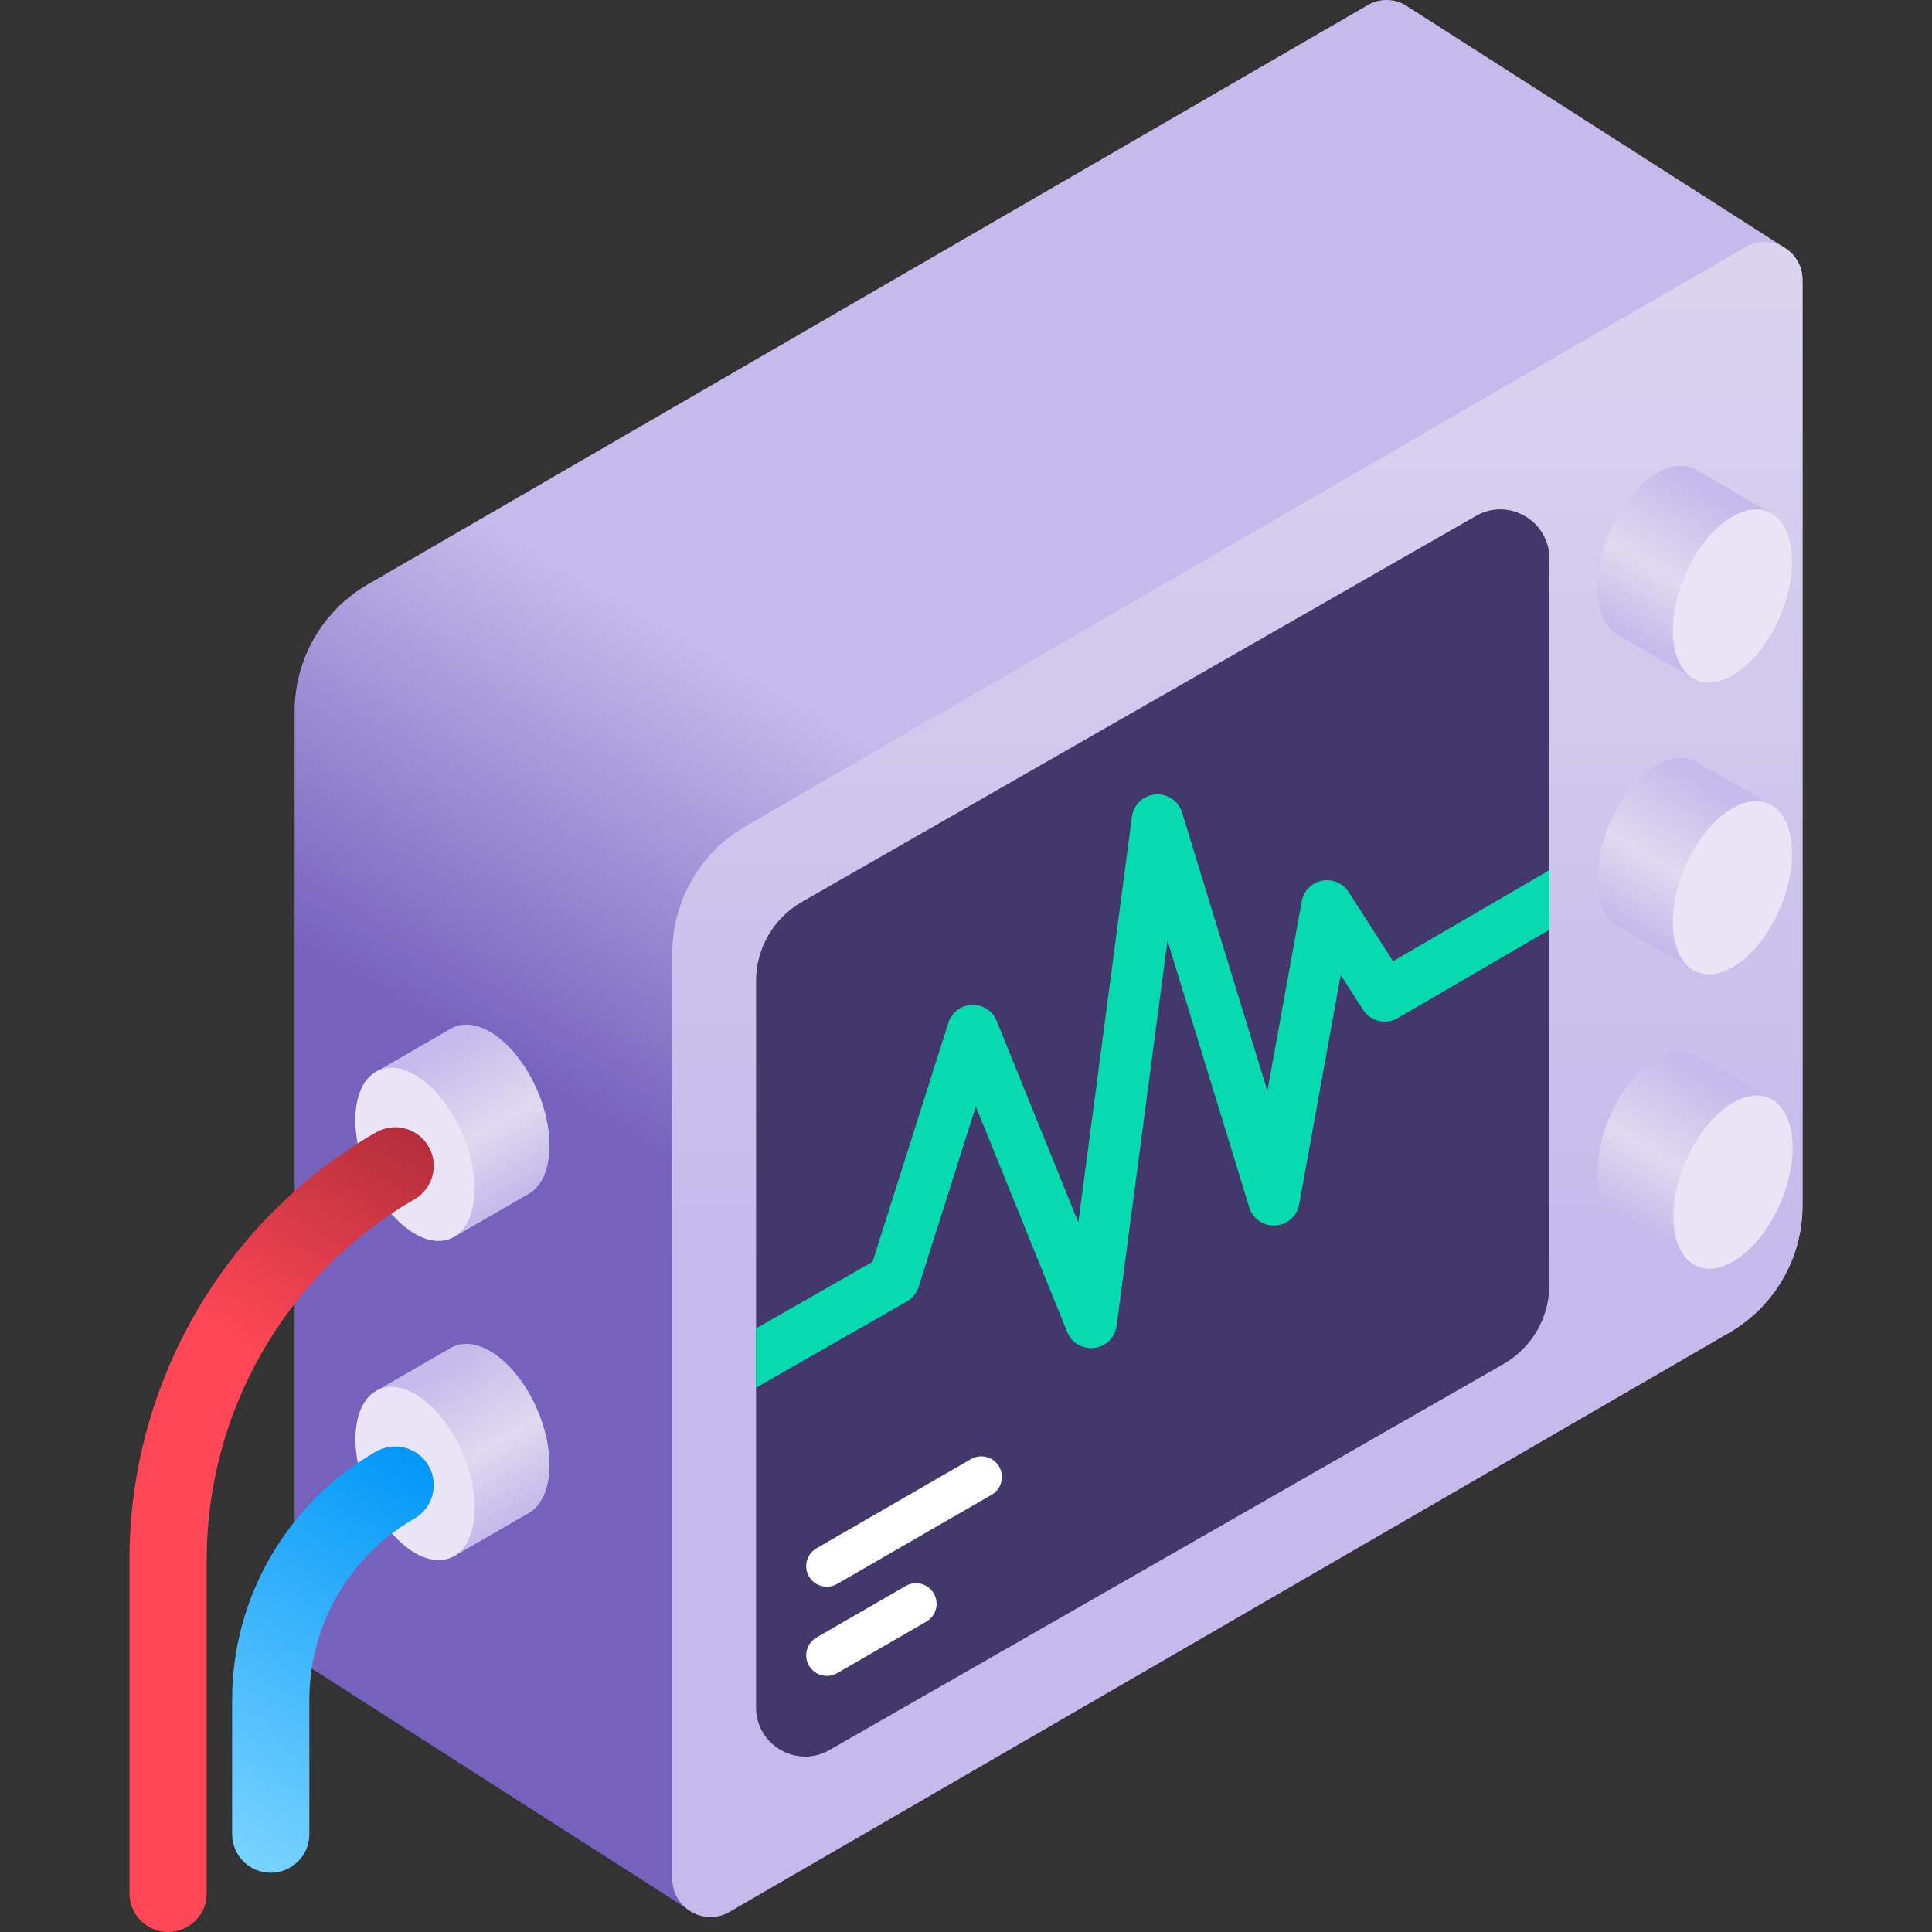 <svg id="Capa_1" enable-background="new 0 0 512 512" height="512" viewBox="0 0 512 512" width="512" xmlns="http://www.w3.org/2000/svg" xmlns:xlink="http://www.w3.org/1999/xlink"><rect x="0" y="0" width="512" height="512" fill="#333333" stroke="none"/><linearGradient id="SVGID_1_" gradientUnits="userSpaceOnUse" x1="229.197" x2="290.466" y1="338.333" y2="232.212"><stop offset="0" stop-color="#7662bd"/><stop offset="1" stop-color="#c5baeb"/></linearGradient><linearGradient id="SVGID_2_" gradientUnits="userSpaceOnUse" x1="327.928" x2="327.928" y1="339.076" y2="4.758"><stop offset="0" stop-color="#c5baeb"/><stop offset="1" stop-color="#dfdaef"/></linearGradient><linearGradient id="lg1"><stop offset="0" stop-color="#c5baeb"/><stop offset=".565" stop-color="#dfdaef"/><stop offset="1" stop-color="#c5baeb"/></linearGradient><linearGradient id="SVGID_3_" gradientUnits="userSpaceOnUse" x1="459.617" x2="437.488" xlink:href="#lg1" y1="134.004" y2="172.333"/><linearGradient id="SVGID_4_" gradientUnits="userSpaceOnUse" x1="114.554" x2="136.683" xlink:href="#lg1" y1="279.072" y2="317.401"/><linearGradient id="SVGID_5_" gradientUnits="userSpaceOnUse" x1="459.617" x2="437.488" xlink:href="#lg1" y1="211.325" y2="249.654"/><linearGradient id="SVGID_6_" gradientUnits="userSpaceOnUse" x1="459.617" x2="437.488" xlink:href="#lg1" y1="289.127" y2="327.456"/><linearGradient id="SVGID_7_" gradientUnits="userSpaceOnUse" x1="125.697" x2="86.232" y1="300.865" y2="369.22"><stop offset="0" stop-color="#ab2c37"/><stop offset="1" stop-color="#ff4757"/></linearGradient><linearGradient id="SVGID_8_" gradientUnits="userSpaceOnUse" x1="114.554" x2="136.684" xlink:href="#lg1" y1="363.67" y2="401.999"/><linearGradient id="SVGID_9_" gradientUnits="userSpaceOnUse" x1="113.662" x2="55.127" y1="386.905" y2="488.29"><stop offset="0" stop-color="#0197f8"/><stop offset="1" stop-color="#79d3fe"/></linearGradient><g><path d="m472.923 65.656.004-.008-100.828-64.507c-2.877-1.484-6.454-1.632-9.657.218l-264.932 153.485c-12.025 6.943-19.432 19.773-19.432 33.657v245.316c0 4.076 2.323 7.333 5.494 8.965l98.248 62.893.003-.005c3.067 2.537 7.563 3.265 11.495.995l264.931-153.485c12.025-6.942 19.432-19.772 19.432-33.657v-245.316c0-3.753-1.971-6.814-4.758-8.551z" fill="url(#SVGID_1_)"/><path d="m197.608 218.949 264.931-153.484c6.73-3.886 15.142.971 15.142 8.742v245.316c0 13.885-7.407 26.715-19.432 33.657l-264.931 153.485c-6.73 3.885-15.142-.971-15.142-8.742v-245.317c-.001-13.884 7.407-26.714 19.432-33.657z" fill="url(#SVGID_2_)"/><path d="m398.506 361.45-178.647 102.303c-8.665 5.003-19.497-1.251-19.497-11.257v-192.511c0-8.637 4.608-16.618 12.088-20.937l178.647-102.303c8.665-5.003 19.497 1.251 19.497 11.257v192.512c0 8.636-4.608 16.617-12.088 20.936z" fill="#43386b"/><g><path d="m469.259 135.945.003-.006-19.653-11.342-.002.004c-2.788-1.687-6.454-1.575-10.473.745-8.722 5.036-15.794 18.546-15.794 30.177 0 6.675 2.332 11.274 5.966 13.034l-.002.005 19.397 11.211.009-.018c2.781 1.654 6.418 1.546 10.411-.759 8.723-5.036 15.794-18.547 15.794-30.177.001-6.484-2.2-11.007-5.656-12.874z" fill="url(#SVGID_3_)"/><path d="m443.328 167.056c0 11.63 7.071 16.976 15.794 11.94s15.794-18.547 15.794-30.177-7.071-16.976-15.794-11.94-15.794 18.546-15.794 30.177z" fill="#e9e5f6"/></g><g><path d="m145.62 303.6c0-11.63-7.071-25.141-15.794-30.177-4.019-2.32-7.685-2.432-10.472-.745l-.002-.004-19.653 11.342 20.56 43.834 19.397-11.211-.002-.005c3.633-1.76 5.966-6.359 5.966-13.034z" fill="url(#SVGID_4_)"/><ellipse cx="109.838" cy="306.014" fill="#e9e5f6" rx="13.717" ry="24.246" transform="matrix(.92 -.392 .392 .92 -111.049 67.44)"/></g><g><path d="m469.259 213.266.003-.006-19.653-11.342-.002.005c-2.788-1.687-6.454-1.575-10.473.745-8.722 5.036-15.794 18.546-15.794 30.177 0 6.675 2.332 11.274 5.966 13.034l-.002.005 19.397 11.211.009-.018c2.781 1.654 6.418 1.546 10.411-.76 8.723-5.036 15.794-18.546 15.794-30.177.001-6.484-2.2-11.007-5.656-12.874z" fill="url(#SVGID_5_)"/><path d="m443.328 244.377c0 11.63 7.071 16.976 15.794 11.94s15.794-18.547 15.794-30.177-7.071-16.976-15.794-11.94-15.794 18.546-15.794 30.177z" fill="#e9e5f6"/></g><g><path d="m469.259 291.068.003-.006-19.653-11.342-.002.004c-2.788-1.687-6.454-1.575-10.473.745-8.722 5.036-15.794 18.547-15.794 30.177 0 6.675 2.332 11.274 5.966 13.034l-.002.005 19.397 11.211.009-.018c2.781 1.654 6.418 1.546 10.411-.76 8.723-5.036 15.794-18.546 15.794-30.177.001-6.482-2.2-11.005-5.656-12.873z" fill="url(#SVGID_6_)"/><ellipse cx="459.122" cy="313.061" fill="#e9e5f6" rx="24.246" ry="13.717" transform="matrix(.392 -.92 .92 .392 -8.714 612.943)"/></g><g><path d="m44.553 512c-5.653 0-10.234-4.582-10.234-10.234v-88.578c0-46.503 25.018-89.835 65.29-113.086 4.893-2.826 11.154-1.15 13.979 3.746 2.826 4.895 1.149 11.153-3.746 13.979-33.96 19.607-55.056 56.147-55.056 95.361v88.578c0 5.652-4.581 10.234-10.233 10.234z" fill="url(#SVGID_7_)"/></g><g><path d="m145.62 388.198c0-11.63-7.071-25.141-15.794-30.177-4.019-2.32-7.685-2.432-10.472-.745l-.002-.004-19.653 11.342 20.56 43.834 19.397-11.211-.002-.005c3.633-1.76 5.966-6.359 5.966-13.034z" fill="url(#SVGID_8_)"/><ellipse cx="109.838" cy="390.612" fill="#e9e5f6" rx="13.717" ry="24.246" transform="matrix(.92 -.392 .392 .92 -144.173 74.194)"/></g><g><path d="m71.746 496.3c-5.653 0-10.234-4.582-10.234-10.234v-35.614c0-27.102 14.61-52.303 38.128-65.77 4.902-2.808 11.156-1.109 13.966 3.796 2.808 4.905 1.109 11.157-3.796 13.966-17.167 9.83-27.831 28.225-27.831 48.008v35.614c.001 5.652-4.58 10.234-10.233 10.234z" fill="url(#SVGID_9_)"/></g><path d="m410.594 230.607-41.415 24.128-11.757-18.332c-1.512-2.36-4.32-3.556-7.069-3.009-2.752.545-4.888 2.718-5.387 5.477l-9.09 50.231-22.613-73.772c-.939-3.068-3.88-5.062-7.089-4.8-3.197.266-5.778 2.725-6.198 5.906l-14.203 107.509-21.629-53.374c-1.079-2.664-3.667-4.362-6.588-4.255-2.874.112-5.369 2.014-6.238 4.755l-20.081 63.321-30.876 17.645v15.715l39.959-22.836c1.488-.85 2.601-2.228 3.118-3.861l15.167-47.824 24.226 59.782c1.163 2.871 4.121 4.595 7.186 4.205 3.072-.392 5.494-2.804 5.9-5.874l13.483-102.056 21.663 70.674c.922 3.009 3.78 4.998 6.926 4.811 3.142-.186 5.748-2.498 6.309-5.595l11.004-60.803 5.92 9.23c1.974 3.077 6.022 4.05 9.177 2.212l40.194-23.417v-15.793z" fill="#06daae"/><g><path d="m219.116 420.496c-1.887 0-3.722-.979-4.732-2.73-1.507-2.61-.613-5.949 1.998-7.456l40.942-23.638c2.612-1.507 5.95-.613 7.455 1.998 1.507 2.611.613 5.949-1.997 7.456l-40.943 23.638c-.859.496-1.797.732-2.723.732z" fill="#fff"/></g><g><path d="m219.116 444.134c-1.887 0-3.722-.979-4.732-2.73-1.507-2.61-.613-5.948 1.998-7.456l23.641-13.649c2.61-1.506 5.95-.612 7.455 1.998 1.507 2.61.613 5.948-1.997 7.456l-23.641 13.649c-.86.496-1.798.732-2.724.732z" fill="#fff"/></g></g></svg>